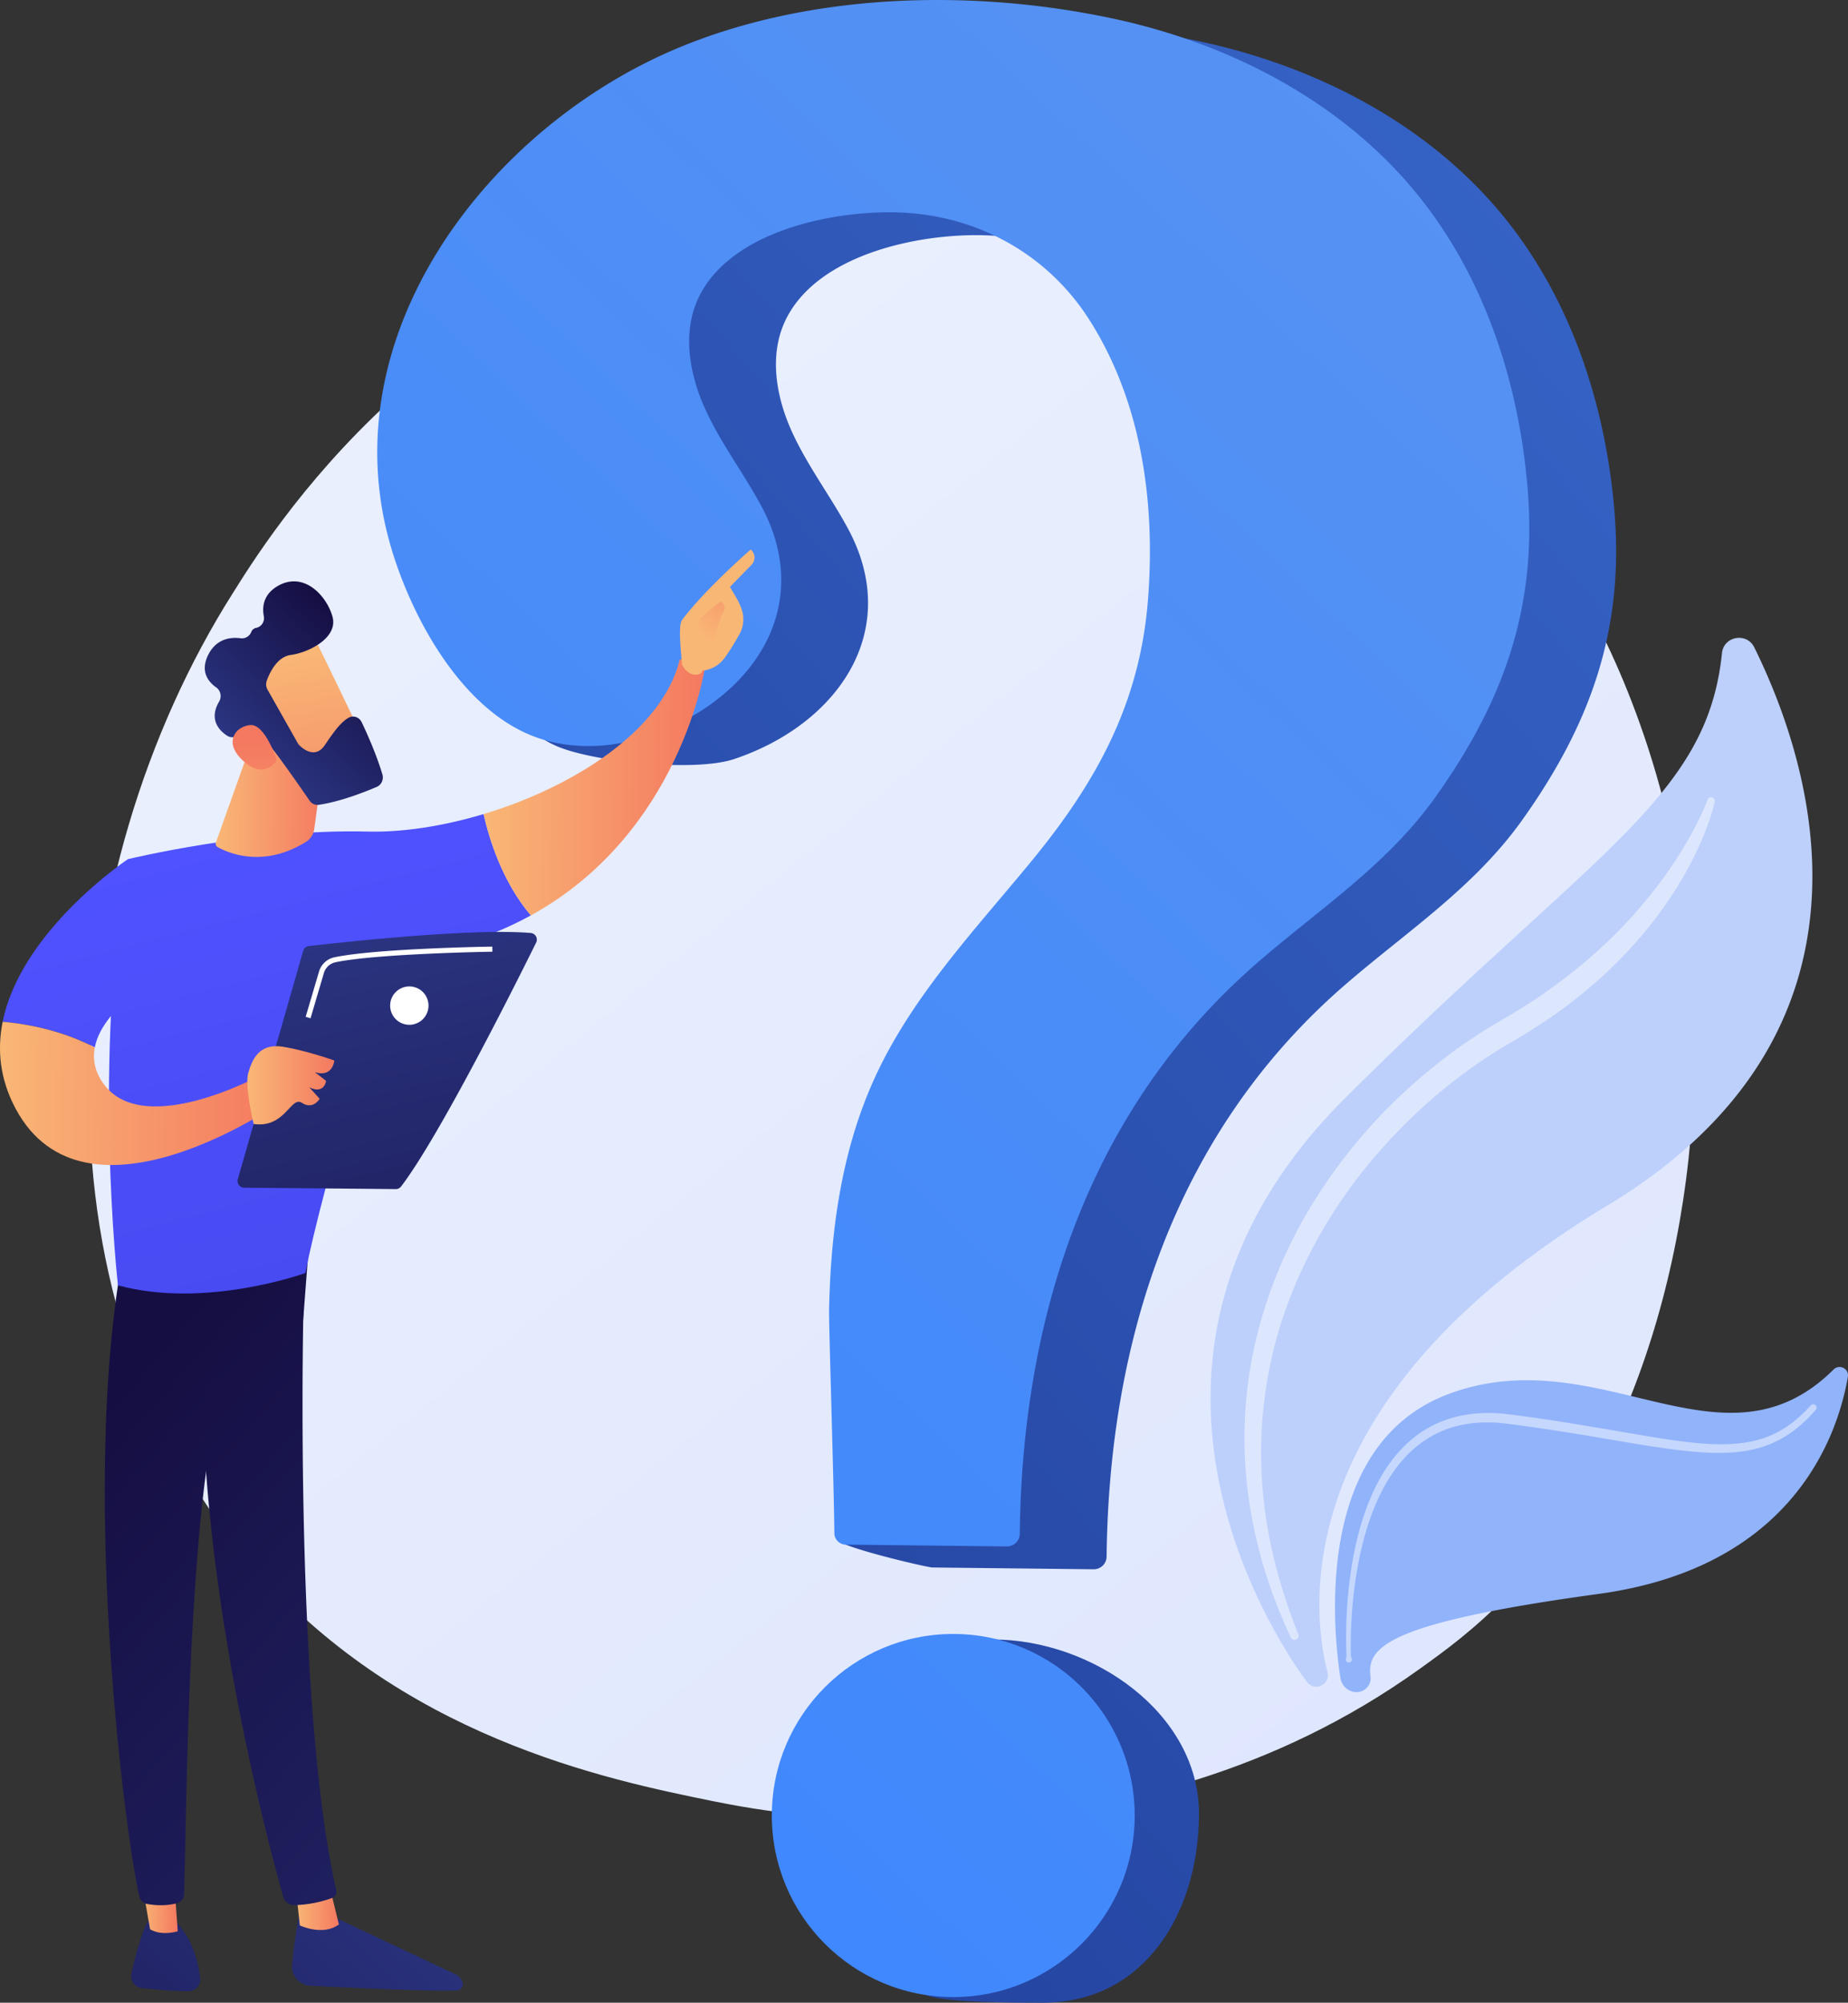 <svg id="Illustration" xmlns="http://www.w3.org/2000/svg" xmlns:xlink="http://www.w3.org/1999/xlink" viewBox="0 0 3330.02 3606.54"><rect x="0" y="0" width="3330.02" height="3606.54" fill="#333333" stroke="none"/><defs><style>.cls-1{fill:url(#linear-gradient);}.cls-2{fill:#bdd0fb;}.cls-3{fill:#91b3fa;}.cls-24,.cls-4{fill:#fff;}.cls-4{opacity:0.47;}.cls-5{fill:url(#linear-gradient-2);}.cls-6{fill:url(#linear-gradient-3);}.cls-7{fill:url(#linear-gradient-4);}.cls-8{fill:url(#linear-gradient-5);}.cls-9{fill:url(#New_Gradient_Swatch_1);}.cls-10{fill:url(#linear-gradient-6);}.cls-11{fill:url(#linear-gradient-7);}.cls-12{fill:url(#New_Gradient_Swatch_1-2);}.cls-13{fill:url(#linear-gradient-8);}.cls-14{fill:url(#linear-gradient-9);}.cls-15{fill:url(#linear-gradient-10);}.cls-16{fill:url(#linear-gradient-11);}.cls-17{fill:url(#linear-gradient-12);}.cls-18{fill:url(#linear-gradient-13);}.cls-19{fill:url(#linear-gradient-14);}.cls-20{fill:url(#linear-gradient-15);}.cls-21{fill:url(#linear-gradient-16);}.cls-22{fill:url(#linear-gradient-17);}.cls-23{fill:url(#linear-gradient-18);}.cls-25{fill:url(#linear-gradient-19);}.cls-26{fill:url(#linear-gradient-20);}.cls-27{fill:url(#linear-gradient-21);}</style><linearGradient id="linear-gradient" x1="3673.48" y1="4186.2" x2="1087.54" y2="974.62" gradientUnits="userSpaceOnUse"><stop offset="0" stop-color="#dae3fe"/><stop offset="1" stop-color="#e9effd"/></linearGradient><linearGradient id="linear-gradient-2" x1="6506.37" y1="-2410.45" x2="-166.8" y2="3277.5" gradientUnits="userSpaceOnUse"><stop offset="0" stop-color="#4d90fc"/><stop offset="1" stop-color="#1e3791"/></linearGradient><linearGradient id="linear-gradient-3" x1="7479.66" y1="-1268.57" x2="806.49" y2="4419.39" xlink:href="#linear-gradient-2"/><linearGradient id="linear-gradient-4" x1="276.68" y1="3003.8" x2="6069.72" y2="-3130.78" gradientUnits="userSpaceOnUse"><stop offset="0" stop-color="#3b86ff"/><stop offset="1" stop-color="#79a1e2"/></linearGradient><linearGradient id="linear-gradient-5" x1="1080.52" y1="3944.25" x2="6873.58" y2="-2190.35" xlink:href="#linear-gradient-4"/><linearGradient id="New_Gradient_Swatch_1" x1="7360.52" y1="3410.53" x2="6487.13" y2="4360.54" gradientTransform="translate(-6266.74 -63.47) rotate(0.54)" gradientUnits="userSpaceOnUse"><stop offset="0" stop-color="#2b3582"/><stop offset="1" stop-color="#150e42"/></linearGradient><linearGradient id="linear-gradient-6" x1="7077.03" y1="3481.08" x2="7154.61" y2="3481.08" gradientTransform="translate(-6266.74 -63.47) rotate(0.54)" gradientUnits="userSpaceOnUse"><stop offset="0" stop-color="#f9b776"/><stop offset="1" stop-color="#f47960"/></linearGradient><linearGradient id="linear-gradient-7" x1="4333.76" y1="3899.55" x2="5856.5" y2="2579.84" gradientTransform="matrix(-1, 0, 0, 1, 6276.87, 0)" xlink:href="#New_Gradient_Swatch_1"/><linearGradient id="New_Gradient_Swatch_1-2" x1="7164.59" y1="3230.37" x2="6291.16" y2="4180.42" xlink:href="#New_Gradient_Swatch_1"/><linearGradient id="linear-gradient-8" x1="6797.43" y1="3477.09" x2="6864.41" y2="3477.09" xlink:href="#linear-gradient-6"/><linearGradient id="linear-gradient-9" x1="4382.89" y1="3956.24" x2="5905.63" y2="2636.53" gradientTransform="matrix(-1, 0, 0, 1, 6276.87, 0)" xlink:href="#New_Gradient_Swatch_1"/><linearGradient id="linear-gradient-10" x1="5581.29" y1="1519.13" x2="5122.04" y2="3287.24" gradientTransform="matrix(-1, 0, 0, 1, 6276.87, 0)" gradientUnits="userSpaceOnUse"><stop offset="0" stop-color="#4f52ff"/><stop offset="1" stop-color="#4042e2"/></linearGradient><linearGradient id="linear-gradient-11" x1="7396.36" y1="1457.07" x2="7792.73" y2="1457.07" xlink:href="#linear-gradient-6"/><linearGradient id="linear-gradient-12" x1="2742.3" y1="1389.71" x2="3008.26" y2="1994.83" gradientTransform="matrix(-1, -0.01, -0.01, 1, 4179.99, 36.7)" xlink:href="#linear-gradient-6"/><linearGradient id="linear-gradient-13" x1="7790.83" y1="1189.11" x2="7901.81" y2="1018.48" xlink:href="#linear-gradient-6"/><linearGradient id="linear-gradient-14" x1="5936.87" y1="1611.49" x2="5477.62" y2="3379.6" xlink:href="#linear-gradient-10"/><linearGradient id="linear-gradient-15" x1="6529.04" y1="2018.45" x2="7030.63" y2="2018.45" xlink:href="#linear-gradient-6"/><linearGradient id="linear-gradient-16" x1="6914.21" y1="1482.24" x2="7112.52" y2="1482.24" xlink:href="#linear-gradient-6"/><linearGradient id="linear-gradient-17" x1="6877.66" y1="1698.3" x2="7154.43" y2="2851.53" gradientTransform="translate(-5998.45)" xlink:href="#New_Gradient_Swatch_1"/><linearGradient id="linear-gradient-18" x1="6688.01" y1="2003.39" x2="6844.82" y2="2003.39" gradientTransform="translate(-5998.45)" xlink:href="#linear-gradient-6"/><linearGradient id="linear-gradient-19" x1="382.43" y1="268.97" x2="124.23" y2="610.55" gradientTransform="translate(314.08 1318.79) rotate(-46.73)" xlink:href="#linear-gradient-6"/><linearGradient id="linear-gradient-20" x1="191.28" y1="351.47" x2="492.66" y2="351.47" gradientTransform="translate(314.08 1318.79) rotate(-46.73)" xlink:href="#New_Gradient_Swatch_1"/><linearGradient id="linear-gradient-21" x1="7.88" y1="543.28" x2="214.96" y2="330.82" gradientTransform="translate(314.08 1318.79) rotate(-46.73)" xlink:href="#linear-gradient-6"/></defs><path class="cls-1" d="M2962.07,2919.67c-59.4,62.53-115.6,102.85-160,134.72-522,374.51-1139.58,265.34-1270.84,238.68-193.83-39.37-568.5-115.47-839.38-434-409.82-481.94-346-1241.22-28.12-1742.43,58.14-91.68,365.29-600.53,989.55-682.14,377.81-49.38,818.2,50.22,1137.12,317.42C3459.85,1312.76,3412.19,2445.8,2962.07,2919.67Z" transform="translate(-243.9 -48.96)"/><path class="cls-2" d="M2613.06,3086.28a20.79,20.79,0,0,1-13.92-8.21c-48.83-65.81-403.91-580.84,68.66-1051.63,448.61-446.91,652-538.68,679-801.26,3.15-30.67,44.61-38,58.25-10.38C3507,1421.4,3665.81,1903.51,3140.24,2220,2560.47,2569,2608,2951.65,2636,3060.39a20.82,20.82,0,0,1-23,25.89Z" transform="translate(-243.9 -48.96)"/><path class="cls-3" d="M2685,3096.07a30,30,0,0,1-25.68-25.13c-13.84-89.56-47.83-424.22,198.72-513,271.41-97.7,490.53,155.08,690-42.77,10.49-10.41,28.15-1.34,25.64,13.23-17.77,103.35-96.85,342.73-448.75,390.89-376.65,51.56-419,94.77-411.43,148.37,2.34,16.52-12,30.62-28.54,28.37Z" transform="translate(-243.9 -48.96)"/><path class="cls-4" d="M3333.69,1492.9a386.28,386.28,0,0,1-18,55.9,567.12,567.12,0,0,1-24.43,53.1c-17.82,34.7-39.2,67.53-62.61,98.81-47.14,62.4-104.17,117.21-167,163.69-31.36,23.11-64.87,44.35-98,63.53a892.06,892.06,0,0,0-93,62.32c-59.51,45.33-113.46,97.94-161.1,155.61-94.92,115.45-162.28,254.76-184.46,403.1-11.31,74-11.45,149.75-1.26,224.37s31.37,147.86,59.45,218.4a7.34,7.34,0,0,1-13.45,5.88c-32.84-69.71-57.37-143.81-70.95-220.33a764.57,764.57,0,0,1-6.61-232.85c9.44-77.61,31.33-153.64,62.86-225.21s73.4-138.48,122.2-199.49,105.38-115.75,167.26-163.51a933.73,933.73,0,0,1,97.26-65.66c33.13-19,64.58-38.32,95-60.31,60.8-43.42,117-93.56,165.32-150.77a789.2,789.2,0,0,0,66.87-90.35c19.84-31.7,38.39-65.15,51.74-99.74l.17-.45a6.71,6.71,0,0,1,12.78,4Z" transform="translate(-243.9 -48.96)"/><path class="cls-4" d="M2669.32,3035.33c1.16-3.24.8-6.26.69-9.35l-.29-9.23-.21-18.46q0-18.43.82-36.88c1.1-24.57,3.19-49.11,6.48-73.53,6.7-48.76,17.75-97.38,37.43-143.18,19.47-45.47,48.94-88.94,91.72-117.33a202.19,202.19,0,0,1,70.27-28.91c24.89-5.24,50.47-6,75.49-3.83,98,11.37,194.15,30.17,290.5,45.44,48,7.15,96.67,13.54,143.79,7.1a214.22,214.22,0,0,0,34.45-7.87,182,182,0,0,0,32.17-14.37c20.49-11.7,38.51-27.7,54.61-45.45l.05-.05a6,6,0,0,1,8.94,7.93c-16.32,18.79-35,36.15-56.75,49.23a195.1,195.1,0,0,1-34.39,16.25,229.43,229.43,0,0,1-36.82,9.26c-50.19,7.35-99.94,1.1-148.48-5.56-48.69-6.93-96.76-15.95-145-23.76s-96.75-15.39-144.64-21c-23.64-2.29-47.55-1.73-70.6,2.92a186,186,0,0,0-64.9,26c-39.81,25.35-68.69,65.69-88.31,109.35-19.84,43.88-31.63,91.4-39.1,139.33-3.69,24-6.2,48.23-7.73,72.52q-1.12,18.21-1.48,36.48l-.13,18.24.12,9.12c.08,3-.06,6.11,1.43,9a5.55,5.55,0,1,1-10.16.71Z" transform="translate(-243.9 -48.96)"/><path class="cls-5" d="M2101,90.15c-164.56-1.29-330.55,24.8-477.41,85.74-341.87,141.84-632,517.16-518.46,900.53,36.89,124.54,17.51,261.93,141.58,316.06,67.12,29.28,249.93,46.71,319.43,23.63,184.74-61.33,306.17-229.2,205.7-415.36-32.18-59.61-73.82-114.07-101.61-175.85s-40.44-135.12-12.12-196.66c55.61-120.8,240.32-159.2,360.1-155.58,141.39,4.28,269.49,74.21,345.57,194.17,94.83,149.51,118.85,331.36,105,504.91-14.85,185.7-93.15,327.51-210.49,470-101,122.65-212.28,240.38-279.43,384.39-61.64,132.22-81.79,278.71-84.57,423.36-.54,28-140,292.23-139.36,372.94.08,11.41,158.12,49.18,169.53,49.31l290.07,3.24a23.13,23.13,0,0,0,23.42-22.81c4.41-392.69,125.2-767.07,431-1030.81,111.26-96,231.08-174.11,317.59-295.23,123.3-172.64,184.13-342.54,166.58-555.61-16-194.59-80.11-389.29-206.95-540.28C2809.72,267.94,2610.18,166.6,2402.8,122.87A1531,1531,0,0,0,2101,90.15Z" transform="translate(-243.9 -48.96)"/><path class="cls-6" d="M2404.42,3315.16c0,180.58-100.09,340.34-280.67,340.34-39,0-171.68.36-206.36-12.17-125.89-45.48-126.34-142.19-126.34-283.76,0-180.57,61-358.17,241.55-358.17S2404.42,3134.59,2404.42,3315.16Z" transform="translate(-243.9 -48.96)"/><path class="cls-7" d="M1944.59,49C1780,47.71,1614,73.8,1467.17,134.74c-341.86,141.84-632,517.17-518.45,900.53,36.88,124.54,122.16,281.31,246.23,335.43,67.12,29.28,145.27,27.34,214.78,4.26,184.73-61.33,306.16-229.2,205.69-415.36-32.17-59.61-73.82-114.07-101.6-175.85s-40.45-135.12-12.12-196.66c55.6-120.8,240.31-159.2,360.1-155.57,141.38,4.27,269.49,74.2,345.57,194.16,94.82,149.51,118.84,331.36,105,504.91-14.85,185.7-93.15,327.51-210.49,470-101,122.65-212.28,240.38-279.43,384.39-61.64,132.22-81.78,278.71-84.57,423.36-.54,28,8.9,320.79,9.5,401.51a20.89,20.89,0,0,0,20.67,20.74l290.08,3.24A23.12,23.12,0,0,0,2081.5,2811c4.42-392.69,125.2-767.07,431-1030.81,111.26-96,231.07-174.11,317.58-295.23,123.31-172.64,184.14-342.54,166.58-555.61-16-194.59-80.11-389.29-207-540.27-136.33-162.28-335.87-263.62-543.25-307.35A1530.26,1530.26,0,0,0,1944.59,49Z" transform="translate(-243.9 -48.96)"/><circle class="cls-8" cx="1717.74" cy="3269.46" r="326.96"/><path class="cls-9" d="M784.63,3485.11s-9.53,51.13-14.45,101.77A34.92,34.92,0,0,0,803.23,3625c67.47,3.46,211.82,10.3,263.65,8.48a11.36,11.36,0,0,0,10.15-15.47,25.47,25.47,0,0,0-12.88-13.83L826.68,3492.33Z" transform="translate(-243.9 -48.96)"/><path class="cls-10" d="M777.51,3455l6.68,61.32s41.6,19.84,70.34-1.78l-16.65-68.43Z" transform="translate(-243.9 -48.96)"/><path class="cls-11" d="M794,2303.46c-3.29,16-24.46,798.05,55.81,1149.39a11.9,11.9,0,0,1-7.11,13.77c-12.88,5.12-38.09,12.46-68.23,13.19a20.51,20.51,0,0,1-20.19-14.9c-23.12-81.56-133.76-490.14-145-879.54-12.54-435.12.14-14.81.14-14.81l12.36-268.77Z" transform="translate(-243.9 -48.96)"/><path class="cls-12" d="M510,3509.21s-14.64,25.72-29.24,94.28a21.31,21.31,0,0,0,18.51,25.69c22.27,2.41,56.56,5.55,84.05,5.63a21.24,21.24,0,0,0,21.25-23.5c-2.8-25.1-11.89-66.33-40.89-98.68Z" transform="translate(-243.9 -48.96)"/><path class="cls-13" d="M498.11,3430.31l16.1,92.79s16.67,12.65,50,3.91L557,3427.27Z" transform="translate(-243.9 -48.96)"/><path class="cls-14" d="M462.78,2324.31c-72.32,412.05,5.11,1020.17,32,1139.31a18.56,18.56,0,0,0,14.83,14.22c12.51,2.19,33.12,4.08,53.51-1.63a17,17,0,0,0,12.36-15.53c4.68-96.06,3.54-686.1,69.48-918.65a52.92,52.92,0,0,1,20.71-29l124.51-86.74,10.84-142Z" transform="translate(-243.9 -48.96)"/><path class="cls-15" d="M906,1546.47c-204.9-5.34-431.57,49.7-431.57,49.7-64.49,355.85-18,767.46-18,767.46,158.25,43.12,337.86-22.21,337.86-22.21,27.8-148.74,154.83-566.85,154.83-566.85,100.25-11.47,183-39.57,251.3-77.12-51.24-60.55-74.94-137.21-85.11-182.49C1042.62,1536.79,969.19,1548.12,906,1546.47Z" transform="translate(-243.9 -48.96)"/><path class="cls-16" d="M1514.21,1250.39c-19.9-24.51-45.49-13.25-45.49-13.25C1437.35,1364.24,1278.23,1466,1115.3,1515c10.17,45.28,33.87,121.94,85.11,182.49C1471.47,1548.43,1514.21,1250.39,1514.21,1250.39Z" transform="translate(-243.9 -48.96)"/><path class="cls-17" d="M1509.26,1256.53c2,6.71-22.44,16.68-36.55-10.85-.37-13.13-7.82-69.44.13-80.06,42.32-56.55,124-127.18,124-127.18,13.56,13.64,2.16,26.8,2.16,26.8l-39.69,40.56c8.08,14.93,18,27.56,22.51,45.57a55.06,55.06,0,0,1-5.87,40.47c-7,12.36-16.58,28.42-25.6,41C1533.27,1256.58,1509.26,1256.53,1509.26,1256.53Z" transform="translate(-243.9 -48.96)"/><path class="cls-18" d="M1541.87,1132.19l-36.1,30-11.53,30.11,31.59,35.72s11.3-59.86,19.4-72.76S1549.26,1136.06,1541.87,1132.19Z" transform="translate(-243.9 -48.96)"/><path class="cls-19" d="M551.13,1795.36l-76.71-199.19S281.76,1724.4,248.7,1889c36.15,3,101.87,13,166,46.19C429.58,1857.47,551.13,1795.36,551.13,1795.36Z" transform="translate(-243.9 -48.96)"/><path class="cls-20" d="M716.63,1983.68s-216.08,119.4-287.6,15c-14.85-21.68-18.25-43.12-14.34-63.48-64.12-33.15-129.84-43.18-166-46.19-10,49.62-5.45,102.54,23.25,156.26,124.81,233.57,472.62-8.33,472.62-8.33Z" transform="translate(-243.9 -48.96)"/><path class="cls-21" d="M700,1378.12l-67,188a6.79,6.79,0,0,0,3,8.21c17.68,10,81.45,39,159.09-9.18a32,32,0,0,0,14.95-22.71l22.67-163Z" transform="translate(-243.9 -48.96)"/><path class="cls-22" d="M672.47,2172.39l117.71-411a12,12,0,0,1,10.13-8.64c21.33-2.48,83.13-9.47,154.47-15.5,86-7.27,185.75-13.16,245.39-8.15a12,12,0,0,1,9.83,17.3c-33.91,68.62-173.42,347.72-243.28,439.15a12.07,12.07,0,0,1-9.7,4.77l-273.1-2.54A12,12,0,0,1,672.47,2172.39Z" transform="translate(-243.9 -48.96)"/><path class="cls-23" d="M700.91,2073.08s-16.4-67.42-9.78-91.34,19.43-54.68,62.14-47.84,93.1,24.82,93.1,24.82-2.55,31.16-35,21.11l20.13,15.58s-2.88,24.94-30.3,11.62l18.73,20.65S808.14,2048.17,788,2035,758.12,2081.2,700.91,2073.08Z" transform="translate(-243.9 -48.96)"/><path class="cls-24" d="M946.94,1859.9a34.55,34.55,0,1,0,34.55-34.55A34.55,34.55,0,0,0,946.94,1859.9Z" transform="translate(-243.9 -48.96)"/><path class="cls-24" d="M803.49,1882.68l24-81.3a27.89,27.89,0,0,1,20.94-19.56c75.12-15.67,280.7-19,282.77-19l-.13-9.18c-8.48.13-208.54,3.37-284.51,19.22a37,37,0,0,0-27.88,26l-24,81.3Z" transform="translate(-243.9 -48.96)"/><path class="cls-25" d="M804.78,1186.67c2.33,2.34,98.65,203,98.65,203l-109.17,55.91-117.92-175.8S765.64,1147.59,804.78,1186.67Z" transform="translate(-243.9 -48.96)"/><path class="cls-26" d="M724.64,1274.65a19.48,19.48,0,0,0,1.31,16.22l54.45,96.29a18.14,18.14,0,0,0,3,3.95c6.48,6.4,28.66,25,45.8-.33,14.62-21.61,28.33-41.25,43-49.34,8.58-4.73,19.13-1,23.49,8.2,9,18.86,26.35,57.31,37.26,93.77,2.74,9.14-1.71,18.95-10.08,22.55-22.11,9.5-65.8,26.69-104.57,32.36a17,17,0,0,1-16.46-7.42c-16.68-24.24-63.69-92-79.74-109-14.91-15.75-42.42-9.81-54.81-6a16.65,16.65,0,0,1-13.91-1.94c-12.58-8-34.53-28-14.45-61.93a19.18,19.18,0,0,0-5.39-25.12c-14-9.8-29.28-28.19-14.76-58,14.69-30.16,40.94-32.87,58.81-30.55a17.92,17.92,0,0,0,19-11.19,11.67,11.67,0,0,1,9-7.51,17.88,17.88,0,0,0,13.68-21.06c-3.15-17.06-.78-39.23,24.9-54.21,47.11-27.47,88.37,17.29,98.86,55.09s-42.18,64.49-75.3,69C743.35,1231.75,730,1259.92,724.64,1274.65Z" transform="translate(-243.9 -48.96)"/><path class="cls-27" d="M742.55,1417.31s-20.94-65-47.75-62.62-47.91,30.72-14.69,62.57C721.44,1456.88,742.55,1417.31,742.55,1417.31Z" transform="translate(-243.9 -48.96)"/></svg>